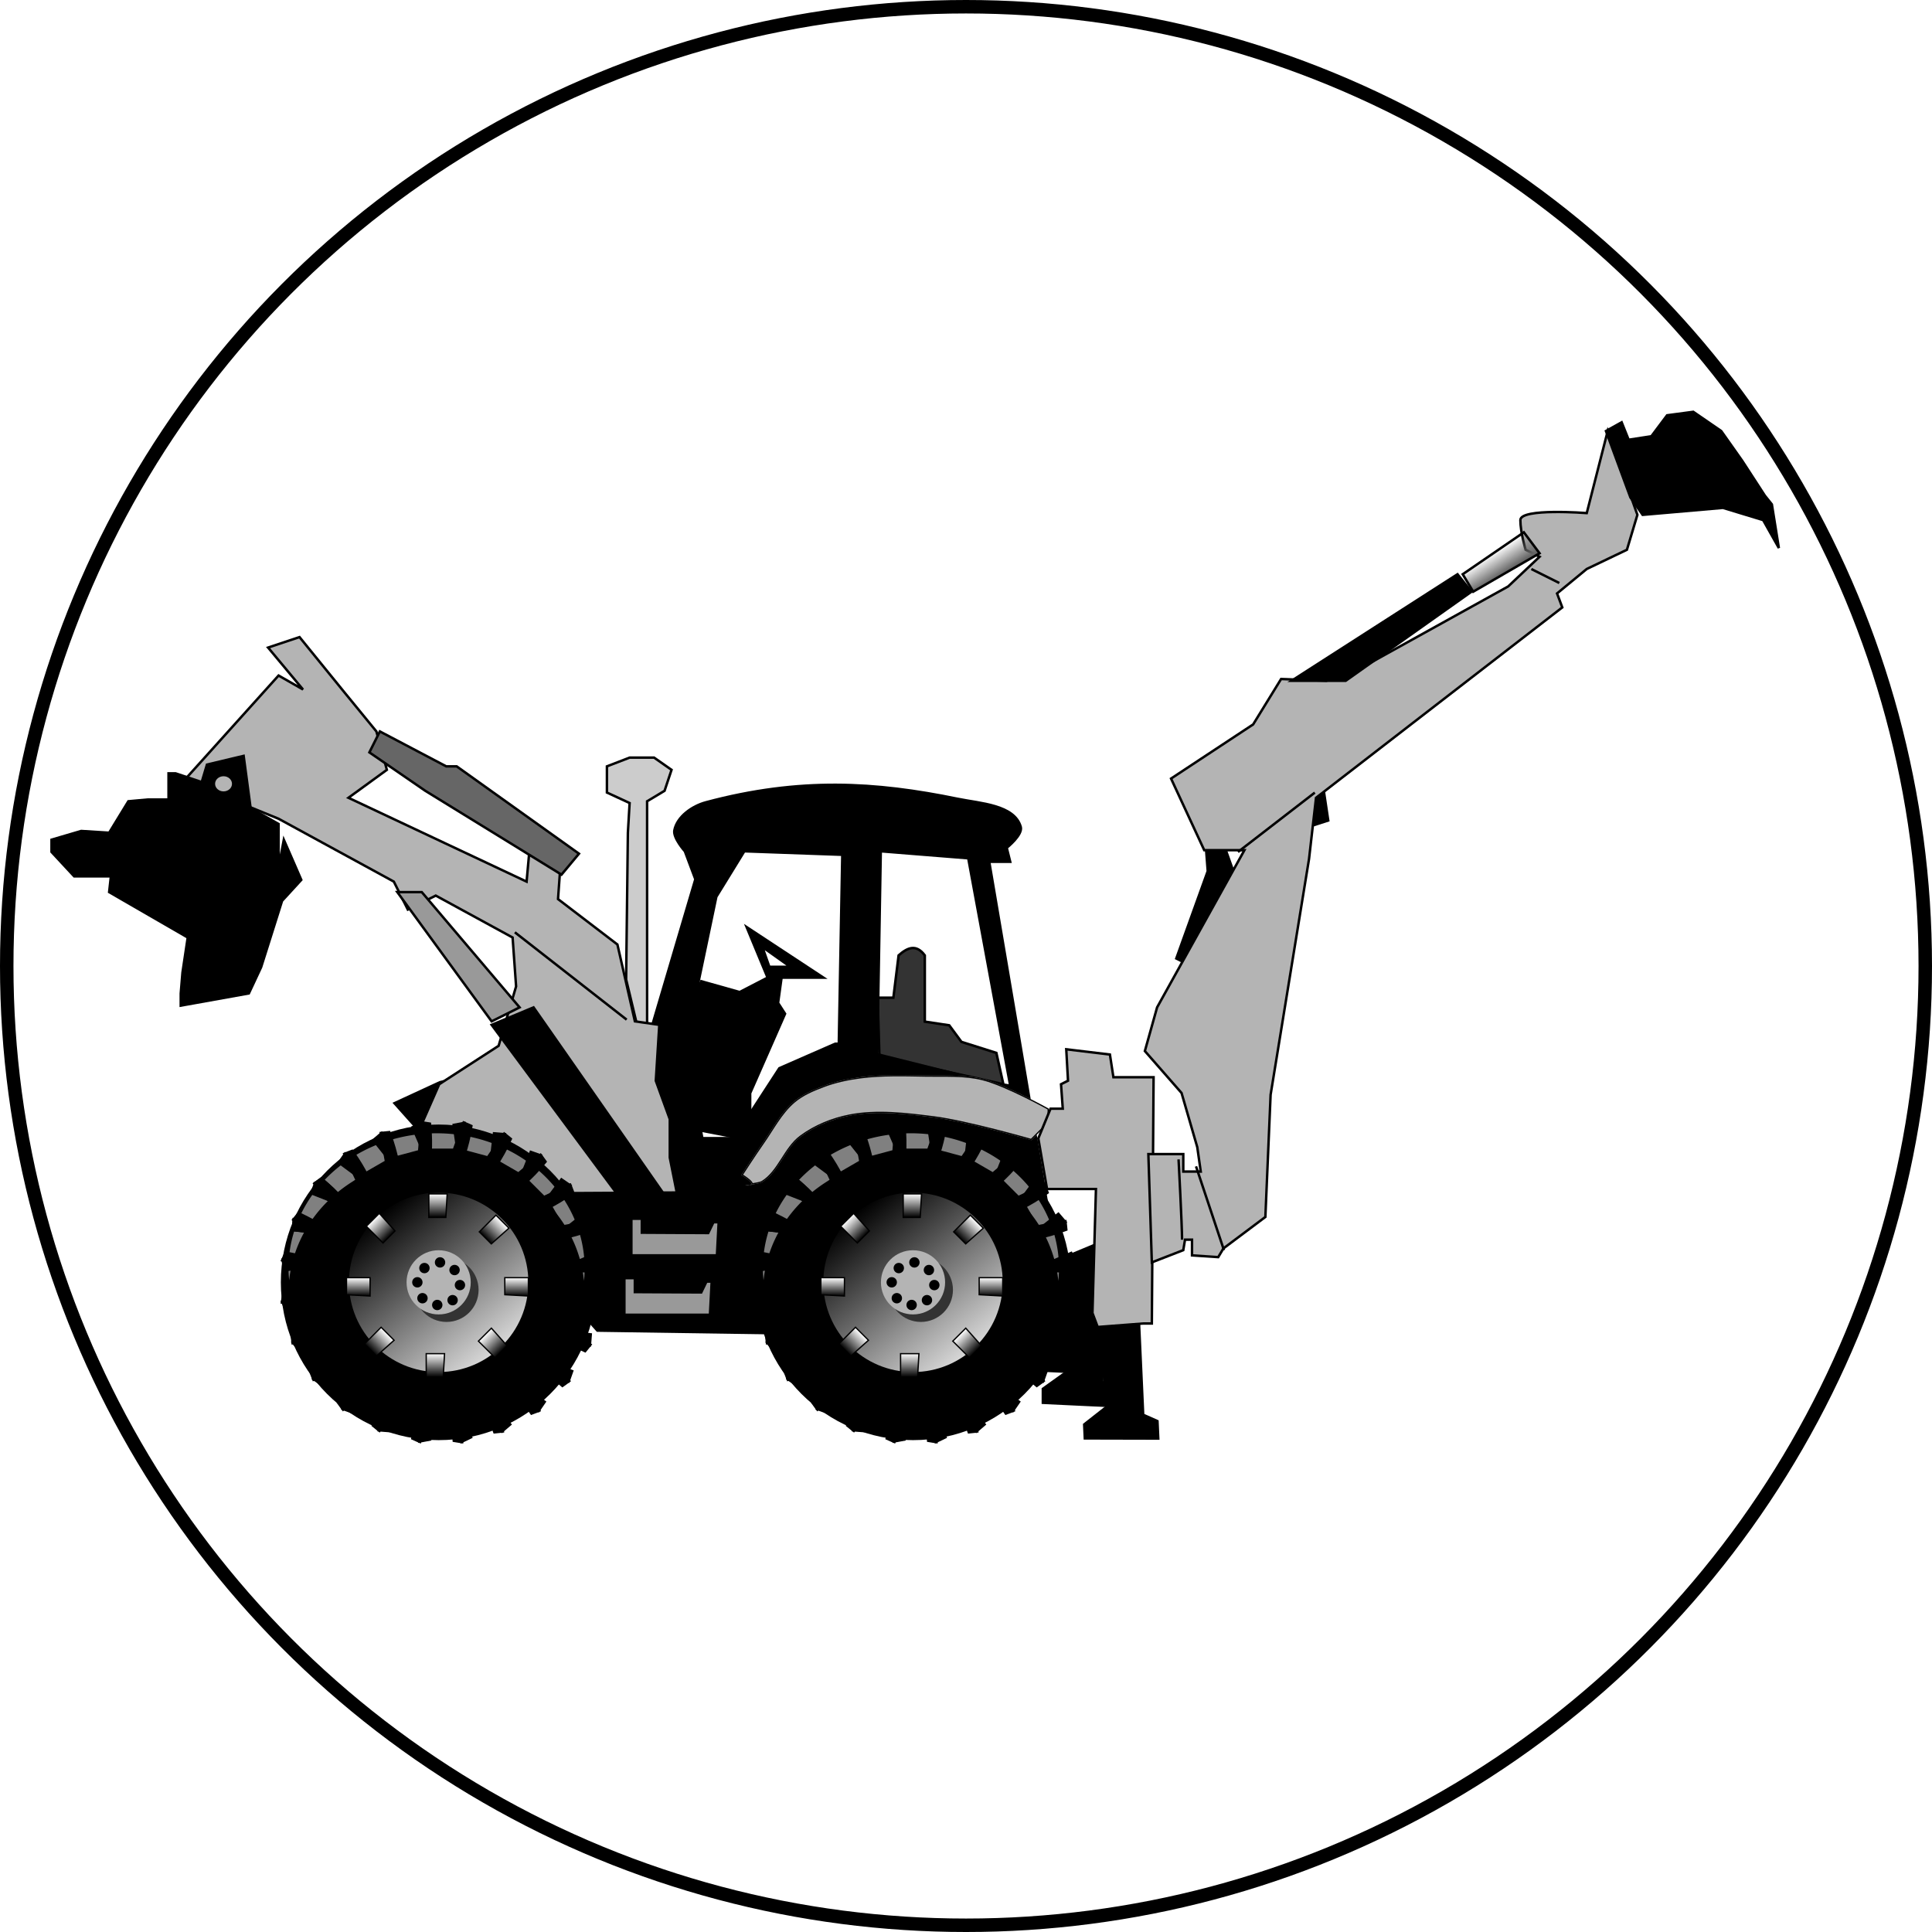 <?xml version="1.0" encoding="UTF-8" standalone="no"?>
<!-- Created with Inkscape (http://www.inkscape.org/) -->

<svg
   xmlns:dc="http://purl.org/dc/elements/1.1/"
   xmlns:cc="http://creativecommons.org/ns#"
   xmlns:rdf="http://www.w3.org/1999/02/22-rdf-syntax-ns#"
   xmlns:svg="http://www.w3.org/2000/svg"
   xmlns="http://www.w3.org/2000/svg"
   xmlns:xlink="http://www.w3.org/1999/xlink"
   xmlns:sodipodi="http://sodipodi.sourceforge.net/DTD/sodipodi-0.dtd"
   xmlns:inkscape="http://www.inkscape.org/namespaces/inkscape"
   width="192"
   height="192"
   viewBox="0 0 50.8 50.8"
   version="1.1"
   id="svg8"
   inkscape:version="0.92.5 (2060ec1f9f, 2020-04-08)"
   sodipodi:docname="figIX-08a-extraction.svg">
  <defs
     id="defs2">
    <filter
       inkscape:collect="always"
       style="color-interpolation-filters:sRGB"
       id="filter6049"
       x="-0.056"
       width="1.111"
       y="-0.102"
       height="1.204">
      <feGaussianBlur
         inkscape:collect="always"
         stdDeviation="1.392"
         id="feGaussianBlur6051" />
    </filter>
    <linearGradient
       inkscape:collect="always"
       xlink:href="#linearGradient6061"
       id="linearGradient6103"
       x1="-36.458"
       y1="155.926"
       x2="-60.092"
       y2="126.443"
       gradientUnits="userSpaceOnUse"
       gradientTransform="matrix(0.53,0,0,0.53,74.131,48.14)" />
    <linearGradient
       inkscape:collect="always"
       id="linearGradient6061">
      <stop
         style="stop-color:#dcdcdc;stop-opacity:1"
         offset="0"
         id="stop6057" />
      <stop
         style="stop-color:#000000;stop-opacity:1"
         offset="1"
         id="stop6059" />
    </linearGradient>
    <linearGradient
       inkscape:collect="always"
       xlink:href="#linearGradient1080"
       id="linearGradient6063"
       x1="-49.979"
       y1="122.473"
       x2="-49.979"
       y2="127.284"
       gradientUnits="userSpaceOnUse"
       gradientTransform="matrix(0.53,0,0,0.53,74.131,48.14)" />
    <linearGradient
       id="linearGradient1080"
       inkscape:collect="always">
      <stop
         id="stop1076"
         offset="0"
         style="stop-color:#ffffff;stop-opacity:1" />
      <stop
         id="stop1078"
         offset="1"
         style="stop-color:#000000;stop-opacity:1" />
    </linearGradient>
    <linearGradient
       inkscape:collect="always"
       xlink:href="#linearGradient1080"
       id="linearGradient6067"
       gradientUnits="userSpaceOnUse"
       x1="-49.979"
       y1="122.473"
       x2="-49.979"
       y2="127.284"
       gradientTransform="matrix(0.375,-0.375,0.375,0.375,13.69,51.93)" />
    <linearGradient
       inkscape:collect="always"
       xlink:href="#linearGradient1080"
       id="linearGradient6075"
       gradientUnits="userSpaceOnUse"
       gradientTransform="matrix(0.375,0.375,-0.375,0.375,107.124,100.329)"
       x1="-49.979"
       y1="122.473"
       x2="-49.979"
       y2="127.284" />
    <linearGradient
       inkscape:collect="always"
       xlink:href="#linearGradient1080"
       id="linearGradient6079"
       gradientUnits="userSpaceOnUse"
       gradientTransform="matrix(0.53,0,0,0.53,73.848,65.428)"
       x1="-49.979"
       y1="122.473"
       x2="-49.979"
       y2="127.284" />
    <linearGradient
       inkscape:collect="always"
       xlink:href="#linearGradient1080"
       id="linearGradient6083"
       gradientUnits="userSpaceOnUse"
       gradientTransform="matrix(0.375,-0.375,0.375,0.375,25.82,64.354)"
       x1="-49.979"
       y1="122.473"
       x2="-49.979"
       y2="127.284" />
    <linearGradient
       inkscape:collect="always"
       xlink:href="#linearGradient1080"
       id="linearGradient6087"
       gradientUnits="userSpaceOnUse"
       gradientTransform="matrix(0,0.53,-0.53,0,123.338,148.64)"
       x1="-49.979"
       y1="122.473"
       x2="-46.238"
       y2="122.473" />
    <linearGradient
       inkscape:collect="always"
       xlink:href="#linearGradient1080"
       id="linearGradient6091"
       gradientUnits="userSpaceOnUse"
       gradientTransform="matrix(0.375,0.375,-0.375,0.375,119.549,88.199)"
       x1="-49.979"
       y1="122.473"
       x2="-49.979"
       y2="127.284" />
    <linearGradient
       inkscape:collect="always"
       xlink:href="#linearGradient1080"
       id="linearGradient6095"
       gradientUnits="userSpaceOnUse"
       gradientTransform="matrix(0,0.53,-0.53,0,106.209,148.64)"
       x1="-49.979"
       y1="122.473"
       x2="-46.238"
       y2="122.473" />
    <filter
       inkscape:collect="always"
       style="color-interpolation-filters:sRGB"
       id="filter6137"
       x="-0.084"
       width="1.168"
       y="-0.084"
       height="1.168">
      <feGaussianBlur
         inkscape:collect="always"
         stdDeviation="0.458"
         id="feGaussianBlur6139" />
    </filter>
    <filter
       inkscape:collect="always"
       style="color-interpolation-filters:sRGB"
       id="filter6469"
       x="-0.339"
       width="1.678"
       y="-0.339"
       height="1.678">
      <feGaussianBlur
         inkscape:collect="always"
         stdDeviation="0.264"
         id="feGaussianBlur6471" />
    </filter>
    <filter
       inkscape:collect="always"
       style="color-interpolation-filters:sRGB"
       id="filter6465"
       x="-0.339"
       width="1.678"
       y="-0.339"
       height="1.678">
      <feGaussianBlur
         inkscape:collect="always"
         stdDeviation="0.264"
         id="feGaussianBlur6467" />
    </filter>
    <filter
       inkscape:collect="always"
       style="color-interpolation-filters:sRGB"
       id="filter6461"
       x="-0.339"
       width="1.678"
       y="-0.339"
       height="1.678">
      <feGaussianBlur
         inkscape:collect="always"
         stdDeviation="0.264"
         id="feGaussianBlur6463" />
    </filter>
    <filter
       inkscape:collect="always"
       style="color-interpolation-filters:sRGB"
       id="filter6457"
       x="-0.339"
       width="1.678"
       y="-0.339"
       height="1.678">
      <feGaussianBlur
         inkscape:collect="always"
         stdDeviation="0.264"
         id="feGaussianBlur6459" />
    </filter>
    <filter
       inkscape:collect="always"
       style="color-interpolation-filters:sRGB"
       id="filter6453"
       x="-0.339"
       width="1.678"
       y="-0.339"
       height="1.678">
      <feGaussianBlur
         inkscape:collect="always"
         stdDeviation="0.264"
         id="feGaussianBlur6455" />
    </filter>
    <filter
       inkscape:collect="always"
       style="color-interpolation-filters:sRGB"
       id="filter6449"
       x="-0.339"
       width="1.678"
       y="-0.339"
       height="1.678">
      <feGaussianBlur
         inkscape:collect="always"
         stdDeviation="0.264"
         id="feGaussianBlur6451" />
    </filter>
    <filter
       inkscape:collect="always"
       style="color-interpolation-filters:sRGB"
       id="filter6445"
       x="-0.339"
       width="1.678"
       y="-0.339"
       height="1.678">
      <feGaussianBlur
         inkscape:collect="always"
         stdDeviation="0.264"
         id="feGaussianBlur6447" />
    </filter>
    <filter
       inkscape:collect="always"
       style="color-interpolation-filters:sRGB"
       id="filter6473"
       x="-0.339"
       width="1.678"
       y="-0.339"
       height="1.678">
      <feGaussianBlur
         inkscape:collect="always"
         stdDeviation="0.264"
         id="feGaussianBlur6475" />
    </filter>
    <linearGradient
       inkscape:collect="always"
       xlink:href="#linearGradient6061"
       id="linearGradient6622"
       gradientUnits="userSpaceOnUse"
       x1="-36.458"
       y1="155.926"
       x2="-60.092"
       y2="126.443"
       gradientTransform="matrix(0.53,0,0,0.53,125.46,48.14)" />
    <linearGradient
       inkscape:collect="always"
       xlink:href="#linearGradient1080"
       id="linearGradient6624"
       gradientUnits="userSpaceOnUse"
       x1="-49.979"
       y1="122.473"
       x2="-49.979"
       y2="127.284"
       gradientTransform="matrix(0.53,0,0,0.53,125.46,48.14)" />
    <linearGradient
       inkscape:collect="always"
       xlink:href="#linearGradient1080"
       id="linearGradient6626"
       gradientUnits="userSpaceOnUse"
       gradientTransform="matrix(0.375,-0.375,0.375,0.375,65.02,51.93)"
       x1="-49.979"
       y1="122.473"
       x2="-49.979"
       y2="127.284" />
    <linearGradient
       inkscape:collect="always"
       xlink:href="#linearGradient1080"
       id="linearGradient6628"
       gradientUnits="userSpaceOnUse"
       gradientTransform="matrix(0.375,0.375,-0.375,0.375,158.453,100.329)"
       x1="-49.979"
       y1="122.473"
       x2="-49.979"
       y2="127.284" />
    <linearGradient
       inkscape:collect="always"
       xlink:href="#linearGradient1080"
       id="linearGradient6630"
       gradientUnits="userSpaceOnUse"
       gradientTransform="matrix(0.53,0,0,0.53,125.177,65.428)"
       x1="-49.979"
       y1="122.473"
       x2="-49.979"
       y2="127.284" />
    <linearGradient
       inkscape:collect="always"
       xlink:href="#linearGradient1080"
       id="linearGradient6632"
       gradientUnits="userSpaceOnUse"
       gradientTransform="matrix(0.375,-0.375,0.375,0.375,77.149,64.354)"
       x1="-49.979"
       y1="122.473"
       x2="-49.979"
       y2="127.284" />
    <linearGradient
       inkscape:collect="always"
       xlink:href="#linearGradient1080"
       id="linearGradient6634"
       gradientUnits="userSpaceOnUse"
       gradientTransform="matrix(0,0.53,-0.53,0,174.667,148.64)"
       x1="-49.979"
       y1="122.473"
       x2="-46.238"
       y2="122.473" />
    <linearGradient
       inkscape:collect="always"
       xlink:href="#linearGradient1080"
       id="linearGradient6636"
       gradientUnits="userSpaceOnUse"
       gradientTransform="matrix(0.375,0.375,-0.375,0.375,170.878,88.199)"
       x1="-49.979"
       y1="122.473"
       x2="-49.979"
       y2="127.284" />
    <linearGradient
       inkscape:collect="always"
       xlink:href="#linearGradient1080"
       id="linearGradient6638"
       gradientUnits="userSpaceOnUse"
       gradientTransform="matrix(0,0.53,-0.53,0,157.538,148.64)"
       x1="-49.979"
       y1="122.473"
       x2="-46.238"
       y2="122.473" />
    <clipPath
       clipPathUnits="userSpaceOnUse"
       id="clipPath6710">
      <use
         x="0"
         y="0"
         xlink:href="#g6706"
         id="use6712"
         width="100%"
         height="100%" />
    </clipPath>
    <linearGradient
       inkscape:collect="always"
       xlink:href="#linearGradient6691"
       id="linearGradient6693"
       x1="163.108"
       y1="46.401"
       x2="161.78"
       y2="44.322"
       gradientUnits="userSpaceOnUse" />
    <linearGradient
       inkscape:collect="always"
       id="linearGradient6691">
      <stop
         style="stop-color:#666666;stop-opacity:1;"
         offset="0"
         id="stop6687" />
      <stop
         style="stop-color:#666666;stop-opacity:0;"
         offset="1"
         id="stop6689" />
    </linearGradient>
  </defs>
  <sodipodi:namedview
     id="base"
     pagecolor="#ffffff"
     bordercolor="#666666"
     borderopacity="1.0"
     inkscape:pageopacity="0.0"
     inkscape:pageshadow="2"
     inkscape:zoom="5.6"
     inkscape:cx="79.733122"
     inkscape:cy="92.811984"
     inkscape:document-units="mm"
     inkscape:current-layer="layer1"
     showgrid="false"
     units="px"
     inkscape:window-width="2284"
     inkscape:window-height="1764"
     inkscape:window-x="1216"
     inkscape:window-y="153"
     inkscape:window-maximized="0" />
  <g
     inkscape:label="Calque 1"
     inkscape:groupmode="layer"
     id="layer1"
     transform="translate(0,-246.2)">
    <ellipse
       style="opacity:1;fill:none;fill-opacity:1;stroke:#000000;stroke-width:0.354;stroke-miterlimit:4;stroke-dasharray:none;stroke-dashoffset:0;stroke-opacity:1"
       id="path819"
       cx="25.4"
       cy="271.6"
       rx="25.223"
       ry="25.223" />
    <g
       id="g1358"
       transform="matrix(0.243,0,0,0.243,-0.299,250.115)">
      <path
         sodipodi:nodetypes="ccccccccccc"
         inkscape:connector-curvature="0"
         id="path6677"
         d="m 96.199,91.846 h 1.7 l 0.567,-4.579 c 0.944,-0.833 1.889,-1.271 2.833,0 v 7.168 l 2.644,0.398 1.322,1.792 3.778,1.195 0.756,3.385 -13.41,-2.986 z"
         style="fill:#333333;fill-rule:evenodd;stroke:#000000;stroke-width:0.271px;stroke-linecap:butt;stroke-linejoin:miter;stroke-opacity:1" />
      <path
         inkscape:connector-curvature="0"
         id="path6695"
         d="m 144.387,68.891 0.567,3.78 -9.449,3.024 h -1.701 l 0.945,2.646 -3.969,10.394 -2.268,-1.134 3.402,-9.449 -0.189,-2.457 z"
         style="fill:#000000;fill-rule:evenodd;stroke:#000000;stroke-width:0.265px;stroke-linecap:butt;stroke-linejoin:miter;stroke-opacity:1" />
      <path
         style="fill:#000000;fill-rule:evenodd;stroke:#000000;stroke-width:0.265px;stroke-linecap:butt;stroke-linejoin:miter;stroke-opacity:1"
         d="m 115.963,123.585 0.756,8.693 -2.646,1.89 v 1.512 l 7.938,0.378 v -1.89 l -1.512,-0.756 v -11.717 z"
         id="path6724"
         inkscape:connector-curvature="0" />
      <path
         style="fill:#000000;fill-rule:evenodd;stroke:#000000;stroke-width:0.265px;stroke-linecap:butt;stroke-linejoin:miter;stroke-opacity:1"
         d="m 116.039,120.107 0.756,8.693 -2.646,1.89 v 1.512 l 7.938,0.378 v -1.89 l -1.512,-0.756 v -11.717 z"
         id="path6703"
         inkscape:connector-curvature="0" />
      <path
         sodipodi:nodetypes="ssscccccccccccsscccccccccccccccc"
         inkscape:connector-curvature="0"
         id="path6648"
         transform="scale(0.265)"
         d="m 395.715,265.377 c -33.591,-6.885 -64.464,-8.838 -102.857,1.428 -5.54,1.481 -11.773,5.799 -12.857,11.43 -0.604,3.136 4.285,8.57 4.285,8.57 l 4.287,11.43 L 270,361.092 l -85.715,20 -18.57,8.57 82.857,92.857 192.855,2.857 -20,-118.572 -12.855,-75.713 h 8.57 l -1.428,-5.715 c 0,0 6.67,-5.274 5.713,-8.572 -2.613,-9.008 -16.525,-9.544 -25.713,-11.428 z m -87.143,21.428 40,1.43 -1.43,77.143 h -1.428 l -22.857,10 -18.572,28.572 h -12.857 l -7.143,-37.145 12.857,-61.428 z m 55.713,0 35.715,2.857 17.143,92.857 -8.57,-1.428 -45.715,-11.43 z"
         style="fill:#000000;fill-rule:evenodd;stroke:#000000;stroke-width:1px;stroke-linecap:butt;stroke-linejoin:miter;stroke-opacity:1" />
      <path
         inkscape:connector-curvature="0"
         id="path6699"
         d="m 68.981,89.869 0.189,-15.875 0.189,-3.213 -2.457,-1.134 v -2.835 l 2.457,-0.945 h 2.646 l 1.89,1.323 -0.756,2.268 -1.89,1.134 v 19.466 4.536 h -1.134 z"
         style="fill:#cccccc;fill-rule:evenodd;stroke:#000000;stroke-width:0.265px;stroke-linecap:butt;stroke-linejoin:miter;stroke-opacity:1" />
      <path
         inkscape:connector-curvature="0"
         id="path6640"
         d="m 72.571,94.783 -0.378,6.048 1.512,4.158 v 4.158 l 0.756,3.78 -26.829,0.149 -0.664,-7.794 1.791,-4.072 6.426,-4.158 1.89,-6.426 -0.378,-5.292 -8.315,-4.536 -3.024,1.512 -1.512,-3.024 -12.473,-6.804 -10.205,-4.158 10.205,-11.339 2.646,1.512 -3.78,-4.536 3.402,-1.134 4.914,6.048 3.402,4.158 1.134,4.158 -4.158,3.024 19.277,9.071 0.378,-4.158 3.402,0.756 -0.378,5.292 6.426,4.914 1.89,8.315 z"
         style="fill:#b4b4b4;fill-opacity:1;fill-rule:evenodd;stroke:#000000;stroke-width:0.265px;stroke-linecap:butt;stroke-linejoin:miter;stroke-opacity:1" />
      <g
         id="g1182">
        <circle
           style="opacity:1;fill:#000000;fill-opacity:1;stroke:none;stroke-width:0.532;stroke-linecap:butt;stroke-linejoin:round;stroke-miterlimit:4;stroke-dasharray:none;stroke-dashoffset:0;stroke-opacity:1"
           id="path5473"
           cx="48.695"
           cy="122.645"
           r="17.075" />
        <path
           style="opacity:1;fill:#808080;fill-opacity:1;stroke:none;stroke-width:0.936;stroke-linecap:butt;stroke-linejoin:round;stroke-miterlimit:4;stroke-dasharray:none;stroke-dashoffset:0;stroke-opacity:1;filter:url(#filter6049)"
           d="m -48.386,111.804 a 30.004,30.004 0 0 0 -30.004,30.005 30.004,30.004 0 0 0 0.139,2.646 30.004,30.004 0 0 1 29.865,-27.228 30.004,30.004 0 0 1 29.865,27.357 30.004,30.004 0 0 0 0.139,-2.775 30.004,30.004 0 0 0 -30.005,-30.005 z"
           id="circle5477"
           inkscape:connector-curvature="0"
           transform="matrix(0.534,0,0,0.487,74.308,52.067)" />
        <g
           id="g5471"
           transform="matrix(0.53,0,0,0.53,57.696,47.151)">
          <path
             sodipodi:nodetypes="cccccsccc"
             style="fill:#000000;fill-rule:evenodd;stroke:#000000;stroke-width:0.242px;stroke-linecap:butt;stroke-linejoin:miter;stroke-opacity:1"
             d="m -20.234,109.639 1.788,5.618 h 4.481 l 2.012,-5.618 1.792,0.802 c 0,0 -1.116,6.687 -2.236,6.954 -1.12,0.267 -7.169,0 -7.169,0 l -2.908,-6.687 z"
             id="path5394"
             inkscape:connector-curvature="0"
             inkscape:transform-center-x="-0.012529463"
             inkscape:transform-center-y="-28.841986" />
          <path
             inkscape:transform-center-y="-28.064214"
             inkscape:transform-center-x="8.1261508"
             inkscape:connector-curvature="0"
             id="path5398"
             d="m -28.585,111.766 3.181,4.964 4.328,-1.16 0.489,-5.947 1.939,0.311 c 0,0 0.653,6.748 -0.36,7.296 -1.013,0.548 -6.925,1.856 -6.925,1.856 l -4.54,-5.707 z"
             style="fill:#000000;fill-rule:evenodd;stroke:#000000;stroke-width:0.242px;stroke-linecap:butt;stroke-linejoin:miter;stroke-opacity:1"
             sodipodi:nodetypes="cccccsccc" />
          <path
             sodipodi:nodetypes="cccccsccc"
             style="fill:#000000;fill-rule:evenodd;stroke:#000000;stroke-width:0.242px;stroke-linecap:butt;stroke-linejoin:miter;stroke-opacity:1"
             d="m -36.101,115.982 4.357,3.971 3.88,-2.24 -1.067,-5.871 1.953,-0.202 c 0,0 2.377,6.349 1.541,7.141 -0.836,0.792 -6.209,3.585 -6.209,3.585 l -5.862,-4.337 z"
             id="path5400"
             inkscape:connector-curvature="0"
             inkscape:transform-center-x="15.051563"
             inkscape:transform-center-y="-25.415409" />
          <path
             inkscape:transform-center-y="-21.189884"
             inkscape:transform-center-x="20.808634"
             inkscape:connector-curvature="0"
             id="path5402"
             d="m -42.27,122 5.237,2.708 3.168,-3.168 -2.55,-5.395 1.834,-0.7 c 0,0 3.94,5.517 3.336,6.499 -0.603,0.981 -5.069,5.069 -5.069,5.069 l -6.785,-2.672 z"
             style="fill:#000000;fill-rule:evenodd;stroke:#000000;stroke-width:0.242px;stroke-linecap:butt;stroke-linejoin:miter;stroke-opacity:1"
             sodipodi:nodetypes="cccccsccc" />
          <path
             sodipodi:nodetypes="cccccsccc"
             style="fill:#000000;fill-rule:evenodd;stroke:#000000;stroke-width:0.242px;stroke-linecap:butt;stroke-linejoin:miter;stroke-opacity:1"
             d="m -46.67,129.409 5.759,1.261 2.24,-3.881 -3.859,-4.551 1.591,-1.151 c 0,0 5.233,4.31 4.905,5.414 -0.329,1.104 -3.585,6.209 -3.585,6.209 l -7.245,-0.825 z"
             id="path5404"
             inkscape:connector-curvature="0"
             inkscape:transform-center-x="25.111685"
             inkscape:transform-center-y="-15.520304" />
          <path
             inkscape:transform-center-y="-15.520304"
             inkscape:transform-center-x="25.111685"
             inkscape:connector-curvature="0"
             id="path5406"
             d="m -46.67,129.409 5.759,1.261 2.24,-3.881 -3.859,-4.551 1.591,-1.151 c 0,0 5.233,4.31 4.905,5.414 -0.329,1.104 -3.585,6.209 -3.585,6.209 l -7.245,-0.825 z"
             style="fill:#000000;fill-rule:evenodd;stroke:#000000;stroke-width:0.242px;stroke-linecap:butt;stroke-linejoin:miter;stroke-opacity:1"
             sodipodi:nodetypes="cccccsccc" />
          <path
             sodipodi:nodetypes="cccccsccc"
             style="fill:#000000;fill-rule:evenodd;stroke:#000000;stroke-width:0.242px;stroke-linecap:butt;stroke-linejoin:miter;stroke-opacity:1"
             d="m -49.004,137.705 5.889,-0.273 1.16,-4.328 -4.906,-3.397 1.238,-1.524 c 0,0 6.17,2.808 6.139,3.96 -0.032,1.151 -1.856,6.925 -1.856,6.925 l -7.212,1.078 z"
             id="path5408"
             inkscape:connector-curvature="0"
             inkscape:transform-center-x="27.9127"
             inkscape:transform-center-y="-8.253939" />
          <path
             inkscape:transform-center-y="-0.012524"
             inkscape:transform-center-x="28.841988"
             inkscape:connector-curvature="0"
             id="path5410"
             d="m -49.11,146.322 5.618,-1.788 -6e-6,-4.481 -5.618,-2.012 0.802,-1.792 c 0,0 6.687,1.116 6.954,2.236 0.267,1.12 -1.6e-5,7.169 -1.6e-5,7.169 l -6.687,2.908 z"
             style="fill:#000000;fill-rule:evenodd;stroke:#000000;stroke-width:0.242px;stroke-linecap:butt;stroke-linejoin:miter;stroke-opacity:1"
             sodipodi:nodetypes="cccccsccc" />
          <path
             sodipodi:nodetypes="cccccsccc"
             style="fill:#000000;fill-rule:evenodd;stroke:#000000;stroke-width:0.242px;stroke-linecap:butt;stroke-linejoin:miter;stroke-opacity:1"
             d="m -46.983,154.673 4.964,-3.181 -1.16,-4.328 -5.947,-0.489 0.311,-1.939 c 0,0 6.748,-0.653 7.296,0.36 0.548,1.013 1.856,6.925 1.856,6.925 l -5.707,4.54 z"
             id="path5412"
             inkscape:connector-curvature="0"
             inkscape:transform-center-x="28.064222"
             inkscape:transform-center-y="8.1261584" />
          <path
             inkscape:transform-center-y="15.051572"
             inkscape:transform-center-x="25.415413"
             inkscape:connector-curvature="0"
             id="path5414"
             d="m -42.767,162.189 3.971,-4.357 -2.24,-3.881 -5.871,1.067 -0.202,-1.953 c 0,0 6.349,-2.377 7.141,-1.541 0.792,0.836 3.585,6.209 3.585,6.209 l -4.337,5.862 z"
             style="fill:#000000;fill-rule:evenodd;stroke:#000000;stroke-width:0.242px;stroke-linecap:butt;stroke-linejoin:miter;stroke-opacity:1"
             sodipodi:nodetypes="cccccsccc" />
          <path
             sodipodi:nodetypes="cccccsccc"
             style="fill:#000000;fill-rule:evenodd;stroke:#000000;stroke-width:0.242px;stroke-linecap:butt;stroke-linejoin:miter;stroke-opacity:1"
             d="m -36.749,168.357 2.708,-5.237 -3.168,-3.168 -5.395,2.55 -0.7,-1.834 c 0,0 5.517,-3.94 6.499,-3.336 0.981,0.603 5.069,5.069 5.069,5.069 l -2.672,6.785 z"
             id="path5416"
             inkscape:connector-curvature="0"
             inkscape:transform-center-x="21.189887"
             inkscape:transform-center-y="20.808642" />
          <path
             inkscape:transform-center-y="25.11169"
             inkscape:transform-center-x="15.520305"
             inkscape:connector-curvature="0"
             id="path5418"
             d="m -29.34,172.758 1.261,-5.759 -3.881,-2.24 -4.551,3.859 -1.151,-1.591 c 0,0 4.31,-5.233 5.414,-4.905 1.104,0.329 6.209,3.585 6.209,3.585 l -0.825,7.245 z"
             style="fill:#000000;fill-rule:evenodd;stroke:#000000;stroke-width:0.242px;stroke-linecap:butt;stroke-linejoin:miter;stroke-opacity:1"
             sodipodi:nodetypes="cccccsccc" />
          <path
             sodipodi:nodetypes="cccccsccc"
             style="fill:#000000;fill-rule:evenodd;stroke:#000000;stroke-width:0.242px;stroke-linecap:butt;stroke-linejoin:miter;stroke-opacity:1"
             d="m -21.044,175.091 -0.273,-5.889 -4.328,-1.16 -3.397,4.906 -1.524,-1.238 c 0,0 2.808,-6.17 3.96,-6.139 1.151,0.032 6.925,1.856 6.925,1.856 l 1.078,7.212 z"
             id="path5420"
             inkscape:connector-curvature="0"
             inkscape:transform-center-x="8.253936"
             inkscape:transform-center-y="27.912701" />
          <path
             inkscape:transform-center-y="28.841998"
             inkscape:transform-center-x="0.0125205"
             inkscape:connector-curvature="0"
             id="path5422"
             d="m -12.427,175.198 -1.788,-5.618 h -4.481 l -2.012,5.618 -1.792,-0.802 c 0,0 1.116,-6.687 2.236,-6.954 1.12,-0.267 7.169,2e-5 7.169,2e-5 l 2.908,6.687 z"
             style="fill:#000000;fill-rule:evenodd;stroke:#000000;stroke-width:0.242px;stroke-linecap:butt;stroke-linejoin:miter;stroke-opacity:1"
             sodipodi:nodetypes="cccccsccc" />
          <path
             sodipodi:nodetypes="cccccsccc"
             style="fill:#000000;fill-rule:evenodd;stroke:#000000;stroke-width:0.242px;stroke-linecap:butt;stroke-linejoin:miter;stroke-opacity:1"
             d="m -4.076,173.07 -3.181,-4.964 -4.328,1.16 -0.489,5.947 -1.939,-0.311 c 0,0 -0.653,-6.748 0.36,-7.296 1.013,-0.548 6.925,-1.856 6.925,-1.856 l 4.54,5.707 z"
             id="path5424"
             inkscape:connector-curvature="0"
             inkscape:transform-center-x="-8.1261611"
             inkscape:transform-center-y="28.064227" />
          <path
             inkscape:transform-center-y="25.415417"
             inkscape:transform-center-x="-15.051573"
             inkscape:connector-curvature="0"
             id="path5426"
             d="m 3.44,168.854 -4.357,-3.971 -3.88,2.24 1.067,5.871 -1.953,0.202 c 0,0 -2.377,-6.349 -1.541,-7.141 0.837,-0.792 6.209,-3.585 6.209,-3.585 l 5.862,4.337 z"
             style="fill:#000000;fill-rule:evenodd;stroke:#000000;stroke-width:0.242px;stroke-linecap:butt;stroke-linejoin:miter;stroke-opacity:1"
             sodipodi:nodetypes="cccccsccc" />
          <path
             sodipodi:nodetypes="cccccsccc"
             style="fill:#000000;fill-rule:evenodd;stroke:#000000;stroke-width:0.242px;stroke-linecap:butt;stroke-linejoin:miter;stroke-opacity:1"
             d="m 9.608,162.836 -5.237,-2.708 -3.168,3.168 2.55,5.395 -1.834,0.7 c 0,0 -3.94,-5.517 -3.336,-6.499 0.603,-0.981 5.069,-5.069 5.069,-5.069 l 6.785,2.672 z"
             id="path5428"
             inkscape:connector-curvature="0"
             inkscape:transform-center-x="-20.808643"
             inkscape:transform-center-y="21.189887" />
          <path
             inkscape:transform-center-y="15.520307"
             inkscape:transform-center-x="-25.111691"
             inkscape:connector-curvature="0"
             id="path5430"
             d="m 14.009,155.427 -5.759,-1.261 -2.24,3.881 3.859,4.551 -1.591,1.151 c 0,0 -5.233,-4.31 -4.905,-5.414 0.329,-1.104 3.585,-6.209 3.585,-6.209 l 7.245,0.825 z"
             style="fill:#000000;fill-rule:evenodd;stroke:#000000;stroke-width:0.242px;stroke-linecap:butt;stroke-linejoin:miter;stroke-opacity:1"
             sodipodi:nodetypes="cccccsccc" />
          <path
             sodipodi:nodetypes="cccccsccc"
             style="fill:#000000;fill-rule:evenodd;stroke:#000000;stroke-width:0.242px;stroke-linecap:butt;stroke-linejoin:miter;stroke-opacity:1"
             d="m 16.342,147.131 -5.889,0.273 -1.16,4.328 4.906,3.397 -1.238,1.524 c 0,0 -6.17,-2.808 -6.139,-3.96 0.032,-1.151 1.856,-6.925 1.856,-6.925 l 7.212,-1.078 z"
             id="path5432"
             inkscape:connector-curvature="0"
             inkscape:transform-center-x="-27.912697"
             inkscape:transform-center-y="8.253937" />
          <path
             inkscape:transform-center-y="0.012522"
             inkscape:transform-center-x="-28.842"
             inkscape:connector-curvature="0"
             id="path5434"
             d="m 16.449,138.514 -5.618,1.788 -1e-6,4.481 5.618,2.012 -0.802,1.792 c 0,0 -6.687,-1.116 -6.954,-2.236 -0.267,-1.12 2.41e-5,-7.169 2.41e-5,-7.169 l 6.687,-2.908 z"
             style="fill:#000000;fill-rule:evenodd;stroke:#000000;stroke-width:0.242px;stroke-linecap:butt;stroke-linejoin:miter;stroke-opacity:1"
             sodipodi:nodetypes="cccccsccc" />
          <path
             sodipodi:nodetypes="cccccsccc"
             style="fill:#000000;fill-rule:evenodd;stroke:#000000;stroke-width:0.242px;stroke-linecap:butt;stroke-linejoin:miter;stroke-opacity:1"
             d="m 14.321,130.164 -4.964,3.181 1.16,4.328 5.947,0.489 -0.311,1.939 c 0,0 -6.748,0.653 -7.296,-0.36 -0.548,-1.013 -1.856,-6.925 -1.856,-6.925 l 5.707,-4.54 z"
             id="path5436"
             inkscape:connector-curvature="0"
             inkscape:transform-center-x="-28.06423"
             inkscape:transform-center-y="-8.1261634" />
          <path
             inkscape:transform-center-y="-15.051578"
             inkscape:transform-center-x="-25.415417"
             inkscape:connector-curvature="0"
             id="path5438"
             d="m 10.105,122.648 -3.971,4.357 2.24,3.881 5.871,-1.067 0.202,1.953 c 0,0 -6.349,2.377 -7.141,1.541 -0.792,-0.837 -3.585,-6.209 -3.585,-6.209 l 4.337,-5.862 z"
             style="fill:#000000;fill-rule:evenodd;stroke:#000000;stroke-width:0.242px;stroke-linecap:butt;stroke-linejoin:miter;stroke-opacity:1"
             sodipodi:nodetypes="cccccsccc" />
          <path
             sodipodi:nodetypes="cccccsccc"
             style="fill:#000000;fill-rule:evenodd;stroke:#000000;stroke-width:0.242px;stroke-linecap:butt;stroke-linejoin:miter;stroke-opacity:1"
             d="m 4.088,116.479 -2.708,5.237 3.168,3.168 5.395,-2.55 0.7,1.834 c 0,0 -5.517,3.94 -6.499,3.336 -0.981,-0.603 -5.069,-5.069 -5.069,-5.069 l 2.672,-6.785 z"
             id="path5440"
             inkscape:connector-curvature="0"
             inkscape:transform-center-x="-21.189892"
             inkscape:transform-center-y="-20.808648" />
          <path
             inkscape:transform-center-y="-25.111696"
             inkscape:transform-center-x="-15.520311"
             inkscape:connector-curvature="0"
             id="path5442"
             d="m -3.322,112.078 -1.261,5.759 3.881,2.24 4.551,-3.859 1.151,1.591 c 0,0 -4.31,5.233 -5.414,4.905 -1.104,-0.329 -6.209,-3.585 -6.209,-3.585 l 0.825,-7.245 z"
             style="fill:#000000;fill-rule:evenodd;stroke:#000000;stroke-width:0.242px;stroke-linecap:butt;stroke-linejoin:miter;stroke-opacity:1"
             sodipodi:nodetypes="cccccsccc" />
          <path
             sodipodi:nodetypes="cccccsccc"
             style="fill:#000000;fill-rule:evenodd;stroke:#000000;stroke-width:0.242px;stroke-linecap:butt;stroke-linejoin:miter;stroke-opacity:1"
             d="m -11.617,109.745 0.273,5.889 4.328,1.16 3.397,-4.906 1.524,1.238 c 0,0 -2.808,6.17 -3.96,6.139 -1.151,-0.032 -6.925,-1.856 -6.925,-1.856 l -1.078,-7.212 z"
             id="path5444"
             inkscape:connector-curvature="0"
             inkscape:transform-center-x="-8.253939"
             inkscape:transform-center-y="-27.912697" />
        </g>
        <circle
           r="9.707"
           cy="122.645"
           cx="48.695"
           id="circle6053"
           style="opacity:1;fill:url(#linearGradient6103);fill-opacity:1;stroke:none;stroke-width:0.303;stroke-linecap:butt;stroke-linejoin:round;stroke-miterlimit:4;stroke-dasharray:none;stroke-dashoffset:0;stroke-opacity:1" />
        <path
           style="fill:url(#linearGradient6063);fill-opacity:1;fill-rule:evenodd;stroke:#000000;stroke-width:0.14px;stroke-linecap:butt;stroke-linejoin:miter;stroke-opacity:1"
           d="m 47.632,113.074 v 2.551 h 1.842 l 0.142,-2.551 z"
           id="path6055"
           inkscape:connector-curvature="0"
           inkscape:transform-center-x="-0.26349278"
           inkscape:transform-center-y="-16.303441" />
        <path
           inkscape:transform-center-y="-11.714591"
           inkscape:transform-center-x="11.43645"
           inkscape:connector-curvature="0"
           id="path6065"
           d="m 40.868,116.582 1.804,1.804 1.303,-1.303 -1.703,-1.904 z"
           style="fill:url(#linearGradient6067);fill-opacity:1;fill-rule:evenodd;stroke:#000000;stroke-width:0.14px;stroke-linecap:butt;stroke-linejoin:miter;stroke-opacity:1" />
        <path
           inkscape:transform-center-y="-11.436451"
           inkscape:transform-center-x="-11.714589"
           inkscape:connector-curvature="0"
           id="path6073"
           d="m 42.471,127.507 -1.804,1.804 1.303,1.303 1.904,-1.703 z"
           style="fill:url(#linearGradient6075);fill-opacity:1;fill-rule:evenodd;stroke:#000000;stroke-width:0.14px;stroke-linecap:butt;stroke-linejoin:miter;stroke-opacity:1" />
        <path
           style="fill:url(#linearGradient6079);fill-opacity:1;fill-rule:evenodd;stroke:#000000;stroke-width:0.14px;stroke-linecap:butt;stroke-linejoin:miter;stroke-opacity:1"
           d="m 47.349,130.362 -10e-7,2.551 1.842,1e-5 0.142,-2.551 z"
           id="path6077"
           inkscape:connector-curvature="0"
           inkscape:transform-center-x="-0.26348938"
           inkscape:transform-center-y="-16.303439" />
        <path
           inkscape:transform-center-y="-11.71459"
           inkscape:transform-center-x="11.436449"
           inkscape:connector-curvature="0"
           id="path6081"
           d="m 52.998,129.007 1.804,1.804 1.303,-1.303 -1.703,-1.904 z"
           style="fill:url(#linearGradient6083);fill-opacity:1;fill-rule:evenodd;stroke:#000000;stroke-width:0.14px;stroke-linecap:butt;stroke-linejoin:miter;stroke-opacity:1" />
        <path
           style="fill:url(#linearGradient6087);fill-opacity:1;fill-rule:evenodd;stroke:#000000;stroke-width:0.14px;stroke-linecap:butt;stroke-linejoin:miter;stroke-opacity:1"
           d="m 58.404,122.141 h -2.551 l -5e-6,1.842 2.551,0.142 z"
           id="path6085"
           inkscape:connector-curvature="0"
           inkscape:transform-center-x="-16.303438"
           inkscape:transform-center-y="0.263489" />
        <path
           inkscape:transform-center-y="-11.436451"
           inkscape:transform-center-x="-11.714589"
           inkscape:connector-curvature="0"
           id="path6089"
           d="m 54.896,115.377 -1.804,1.804 1.303,1.303 1.904,-1.703 z"
           style="fill:url(#linearGradient6091);fill-opacity:1;fill-rule:evenodd;stroke:#000000;stroke-width:0.14px;stroke-linecap:butt;stroke-linejoin:miter;stroke-opacity:1" />
        <path
           inkscape:transform-center-y="0.263489"
           inkscape:transform-center-x="-16.303438"
           inkscape:connector-curvature="0"
           id="path6093"
           d="m 41.275,122.141 h -2.551 l -5e-6,1.842 2.551,0.142 z"
           style="fill:url(#linearGradient6095);fill-opacity:1;fill-rule:evenodd;stroke:#000000;stroke-width:0.14px;stroke-linecap:butt;stroke-linejoin:miter;stroke-opacity:1" />
        <circle
           r="6.548"
           cy="142.112"
           cx="-46.387"
           id="circle6107"
           style="opacity:1;fill:#333333;fill-opacity:1;stroke:none;stroke-width:0.204;stroke-linecap:butt;stroke-linejoin:round;stroke-miterlimit:4;stroke-dasharray:none;stroke-dashoffset:0;stroke-opacity:1;filter:url(#filter6137)"
           transform="matrix(0.53,0,0,0.53,74.131,48.14)" />
        <circle
           style="opacity:1;fill:#b4b4b4;fill-opacity:1;stroke:none;stroke-width:0.108;stroke-linecap:butt;stroke-linejoin:round;stroke-miterlimit:4;stroke-dasharray:none;stroke-dashoffset:0;stroke-opacity:1"
           id="circle6105"
           cx="48.695"
           cy="122.645"
           r="3.472" />
        <circle
           style="opacity:1;fill:#000000;fill-opacity:1;stroke:#000000;stroke-width:0.25;stroke-linecap:butt;stroke-linejoin:round;stroke-miterlimit:4;stroke-dasharray:none;stroke-dashoffset:0;stroke-opacity:1;filter:url(#filter6469)"
           id="path6141"
           cx="-47.708"
           cy="136.505"
           r="0.935"
           inkscape:transform-center-x="-0.28348214"
           inkscape:transform-center-y="-4.3467262"
           transform="matrix(0.53,0,0,0.53,74.131,48.14)" />
        <circle
           inkscape:transform-center-y="-3.2740538"
           inkscape:transform-center-x="2.8731462"
           r="0.935"
           cy="61.315"
           cx="-133.248"
           id="circle6143"
           style="opacity:1;fill:#000000;fill-opacity:1;stroke:#000000;stroke-width:0.25;stroke-linecap:butt;stroke-linejoin:round;stroke-miterlimit:4;stroke-dasharray:none;stroke-dashoffset:0;stroke-opacity:1;filter:url(#filter6465)"
           transform="matrix(0.375,-0.375,0.375,0.375,74.131,48.14)" />
        <circle
           transform="matrix(0,-0.53,0.53,0,74.131,48.14)"
           style="opacity:1;fill:#000000;fill-opacity:1;stroke:#000000;stroke-width:0.25;stroke-linecap:butt;stroke-linejoin:round;stroke-miterlimit:4;stroke-dasharray:none;stroke-dashoffset:0;stroke-opacity:1;filter:url(#filter6461)"
           id="circle6145"
           cx="-140.568"
           cy="-52.338"
           r="0.935"
           inkscape:transform-center-x="4.3467249"
           inkscape:transform-center-y="-0.28347847" />
        <circle
           inkscape:transform-center-y="2.8731443"
           inkscape:transform-center-x="3.2740443"
           r="0.935"
           cy="-137.879"
           cx="-65.379"
           id="circle6147"
           style="opacity:1;fill:#000000;fill-opacity:1;stroke:#000000;stroke-width:0.25;stroke-linecap:butt;stroke-linejoin:round;stroke-miterlimit:4;stroke-dasharray:none;stroke-dashoffset:0;stroke-opacity:1;filter:url(#filter6457)"
           transform="matrix(-0.375,-0.375,0.375,-0.375,74.131,48.14)" />
        <circle
           transform="matrix(-0.53,0,0,-0.53,74.131,48.14)"
           style="opacity:1;fill:#000000;fill-opacity:1;stroke:#000000;stroke-width:0.25;stroke-linecap:butt;stroke-linejoin:round;stroke-miterlimit:4;stroke-dasharray:none;stroke-dashoffset:0;stroke-opacity:1;filter:url(#filter6453)"
           id="circle6149"
           cx="48.275"
           cy="-145.198"
           r="0.935"
           inkscape:transform-center-x="0.28347721"
           inkscape:transform-center-y="4.3467248" />
        <circle
           inkscape:transform-center-y="3.2740425"
           inkscape:transform-center-x="-2.8731538"
           r="0.935"
           cy="-70.009"
           cx="133.815"
           id="circle6151"
           style="opacity:1;fill:#000000;fill-opacity:1;stroke:#000000;stroke-width:0.25;stroke-linecap:butt;stroke-linejoin:round;stroke-miterlimit:4;stroke-dasharray:none;stroke-dashoffset:0;stroke-opacity:1;filter:url(#filter6449)"
           transform="matrix(-0.375,0.375,-0.375,-0.375,74.131,48.14)" />
        <circle
           transform="matrix(0,0.53,-0.53,0,74.131,48.14)"
           style="opacity:1;fill:#000000;fill-opacity:1;stroke:#000000;stroke-width:0.25;stroke-linecap:butt;stroke-linejoin:round;stroke-miterlimit:4;stroke-dasharray:none;stroke-dashoffset:0;stroke-opacity:1;filter:url(#filter6445)"
           id="circle6153"
           cx="141.135"
           cy="43.644"
           r="0.935"
           inkscape:transform-center-x="-4.346726"
           inkscape:transform-center-y="0.28347717" />
        <circle
           inkscape:transform-center-y="-2.8731556"
           inkscape:transform-center-x="-3.2740519"
           r="0.935"
           cy="129.185"
           cx="65.946"
           id="circle6155"
           style="opacity:1;fill:#000000;fill-opacity:1;stroke:#000000;stroke-width:0.25;stroke-linecap:butt;stroke-linejoin:round;stroke-miterlimit:4;stroke-dasharray:none;stroke-dashoffset:0;stroke-opacity:1;filter:url(#filter6473)"
           transform="matrix(0.375,0.375,-0.375,0.375,74.131,48.14)" />
      </g>
      <g
         id="g1231">
        <circle
           r="17.075"
           cy="122.645"
           cx="100.025"
           id="circle6526"
           style="opacity:1;fill:#000000;fill-opacity:1;stroke:none;stroke-width:0.532;stroke-linecap:butt;stroke-linejoin:round;stroke-miterlimit:4;stroke-dasharray:none;stroke-dashoffset:0;stroke-opacity:1" />
        <path
           transform="matrix(0.534,0,0,0.487,125.637,52.067)"
           inkscape:connector-curvature="0"
           id="path6528"
           d="m -48.386,111.804 a 30.004,30.004 0 0 0 -30.004,30.005 30.004,30.004 0 0 0 0.139,2.646 30.004,30.004 0 0 1 29.865,-27.228 30.004,30.004 0 0 1 29.865,27.357 30.004,30.004 0 0 0 0.139,-2.775 30.004,30.004 0 0 0 -30.005,-30.005 z"
           style="opacity:1;fill:#808080;fill-opacity:1;stroke:none;stroke-width:0.936;stroke-linecap:butt;stroke-linejoin:round;stroke-miterlimit:4;stroke-dasharray:none;stroke-dashoffset:0;stroke-opacity:1;filter:url(#filter6049)" />
        <g
           transform="matrix(0.53,0,0,0.53,109.026,47.151)"
           id="g6580">
          <path
             inkscape:transform-center-y="-28.841986"
             inkscape:transform-center-x="-0.012529463"
             inkscape:connector-curvature="0"
             id="path6530"
             d="m -20.234,109.639 1.788,5.618 h 4.481 l 2.012,-5.618 1.792,0.802 c 0,0 -1.116,6.687 -2.236,6.954 -1.12,0.267 -7.169,0 -7.169,0 l -2.908,-6.687 z"
             style="fill:#000000;fill-rule:evenodd;stroke:#000000;stroke-width:0.242px;stroke-linecap:butt;stroke-linejoin:miter;stroke-opacity:1"
             sodipodi:nodetypes="cccccsccc" />
          <path
             sodipodi:nodetypes="cccccsccc"
             style="fill:#000000;fill-rule:evenodd;stroke:#000000;stroke-width:0.242px;stroke-linecap:butt;stroke-linejoin:miter;stroke-opacity:1"
             d="m -28.585,111.766 3.181,4.964 4.328,-1.16 0.489,-5.947 1.939,0.311 c 0,0 0.653,6.748 -0.36,7.296 -1.013,0.548 -6.925,1.856 -6.925,1.856 l -4.54,-5.707 z"
             id="path6532"
             inkscape:connector-curvature="0"
             inkscape:transform-center-x="8.1261508"
             inkscape:transform-center-y="-28.064214" />
          <path
             inkscape:transform-center-y="-25.415409"
             inkscape:transform-center-x="15.051563"
             inkscape:connector-curvature="0"
             id="path6534"
             d="m -36.101,115.982 4.357,3.971 3.88,-2.24 -1.067,-5.871 1.953,-0.202 c 0,0 2.377,6.349 1.541,7.141 -0.836,0.792 -6.209,3.585 -6.209,3.585 l -5.862,-4.337 z"
             style="fill:#000000;fill-rule:evenodd;stroke:#000000;stroke-width:0.242px;stroke-linecap:butt;stroke-linejoin:miter;stroke-opacity:1"
             sodipodi:nodetypes="cccccsccc" />
          <path
             sodipodi:nodetypes="cccccsccc"
             style="fill:#000000;fill-rule:evenodd;stroke:#000000;stroke-width:0.242px;stroke-linecap:butt;stroke-linejoin:miter;stroke-opacity:1"
             d="m -42.27,122 5.237,2.708 3.168,-3.168 -2.55,-5.395 1.834,-0.7 c 0,0 3.94,5.517 3.336,6.499 -0.603,0.981 -5.069,5.069 -5.069,5.069 l -6.785,-2.672 z"
             id="path6536"
             inkscape:connector-curvature="0"
             inkscape:transform-center-x="20.808634"
             inkscape:transform-center-y="-21.189884" />
          <path
             inkscape:transform-center-y="-15.520304"
             inkscape:transform-center-x="25.111685"
             inkscape:connector-curvature="0"
             id="path6538"
             d="m -46.67,129.409 5.759,1.261 2.24,-3.881 -3.859,-4.551 1.591,-1.151 c 0,0 5.233,4.31 4.905,5.414 -0.329,1.104 -3.585,6.209 -3.585,6.209 l -7.245,-0.825 z"
             style="fill:#000000;fill-rule:evenodd;stroke:#000000;stroke-width:0.242px;stroke-linecap:butt;stroke-linejoin:miter;stroke-opacity:1"
             sodipodi:nodetypes="cccccsccc" />
          <path
             sodipodi:nodetypes="cccccsccc"
             style="fill:#000000;fill-rule:evenodd;stroke:#000000;stroke-width:0.242px;stroke-linecap:butt;stroke-linejoin:miter;stroke-opacity:1"
             d="m -46.67,129.409 5.759,1.261 2.24,-3.881 -3.859,-4.551 1.591,-1.151 c 0,0 5.233,4.31 4.905,5.414 -0.329,1.104 -3.585,6.209 -3.585,6.209 l -7.245,-0.825 z"
             id="path6540"
             inkscape:connector-curvature="0"
             inkscape:transform-center-x="25.111685"
             inkscape:transform-center-y="-15.520304" />
          <path
             inkscape:transform-center-y="-8.253939"
             inkscape:transform-center-x="27.9127"
             inkscape:connector-curvature="0"
             id="path6542"
             d="m -49.004,137.705 5.889,-0.273 1.16,-4.328 -4.906,-3.397 1.238,-1.524 c 0,0 6.17,2.808 6.139,3.96 -0.032,1.151 -1.856,6.925 -1.856,6.925 l -7.212,1.078 z"
             style="fill:#000000;fill-rule:evenodd;stroke:#000000;stroke-width:0.242px;stroke-linecap:butt;stroke-linejoin:miter;stroke-opacity:1"
             sodipodi:nodetypes="cccccsccc" />
          <path
             sodipodi:nodetypes="cccccsccc"
             style="fill:#000000;fill-rule:evenodd;stroke:#000000;stroke-width:0.242px;stroke-linecap:butt;stroke-linejoin:miter;stroke-opacity:1"
             d="m -49.11,146.322 5.618,-1.788 -6e-6,-4.481 -5.618,-2.012 0.802,-1.792 c 0,0 6.687,1.116 6.954,2.236 0.267,1.12 -1.6e-5,7.169 -1.6e-5,7.169 l -6.687,2.908 z"
             id="path6544"
             inkscape:connector-curvature="0"
             inkscape:transform-center-x="28.841988"
             inkscape:transform-center-y="-0.012524" />
          <path
             inkscape:transform-center-y="8.1261584"
             inkscape:transform-center-x="28.064222"
             inkscape:connector-curvature="0"
             id="path6546"
             d="m -46.983,154.673 4.964,-3.181 -1.16,-4.328 -5.947,-0.489 0.311,-1.939 c 0,0 6.748,-0.653 7.296,0.36 0.548,1.013 1.856,6.925 1.856,6.925 l -5.707,4.54 z"
             style="fill:#000000;fill-rule:evenodd;stroke:#000000;stroke-width:0.242px;stroke-linecap:butt;stroke-linejoin:miter;stroke-opacity:1"
             sodipodi:nodetypes="cccccsccc" />
          <path
             sodipodi:nodetypes="cccccsccc"
             style="fill:#000000;fill-rule:evenodd;stroke:#000000;stroke-width:0.242px;stroke-linecap:butt;stroke-linejoin:miter;stroke-opacity:1"
             d="m -42.767,162.189 3.971,-4.357 -2.24,-3.881 -5.871,1.067 -0.202,-1.953 c 0,0 6.349,-2.377 7.141,-1.541 0.792,0.836 3.585,6.209 3.585,6.209 l -4.337,5.862 z"
             id="path6548"
             inkscape:connector-curvature="0"
             inkscape:transform-center-x="25.415413"
             inkscape:transform-center-y="15.051572" />
          <path
             inkscape:transform-center-y="20.808642"
             inkscape:transform-center-x="21.189887"
             inkscape:connector-curvature="0"
             id="path6550"
             d="m -36.749,168.357 2.708,-5.237 -3.168,-3.168 -5.395,2.55 -0.7,-1.834 c 0,0 5.517,-3.94 6.499,-3.336 0.981,0.603 5.069,5.069 5.069,5.069 l -2.672,6.785 z"
             style="fill:#000000;fill-rule:evenodd;stroke:#000000;stroke-width:0.242px;stroke-linecap:butt;stroke-linejoin:miter;stroke-opacity:1"
             sodipodi:nodetypes="cccccsccc" />
          <path
             sodipodi:nodetypes="cccccsccc"
             style="fill:#000000;fill-rule:evenodd;stroke:#000000;stroke-width:0.242px;stroke-linecap:butt;stroke-linejoin:miter;stroke-opacity:1"
             d="m -29.34,172.758 1.261,-5.759 -3.881,-2.24 -4.551,3.859 -1.151,-1.591 c 0,0 4.31,-5.233 5.414,-4.905 1.104,0.329 6.209,3.585 6.209,3.585 l -0.825,7.245 z"
             id="path6552"
             inkscape:connector-curvature="0"
             inkscape:transform-center-x="15.520305"
             inkscape:transform-center-y="25.11169" />
          <path
             inkscape:transform-center-y="27.912701"
             inkscape:transform-center-x="8.253936"
             inkscape:connector-curvature="0"
             id="path6554"
             d="m -21.044,175.091 -0.273,-5.889 -4.328,-1.16 -3.397,4.906 -1.524,-1.238 c 0,0 2.808,-6.17 3.96,-6.139 1.151,0.032 6.925,1.856 6.925,1.856 l 1.078,7.212 z"
             style="fill:#000000;fill-rule:evenodd;stroke:#000000;stroke-width:0.242px;stroke-linecap:butt;stroke-linejoin:miter;stroke-opacity:1"
             sodipodi:nodetypes="cccccsccc" />
          <path
             sodipodi:nodetypes="cccccsccc"
             style="fill:#000000;fill-rule:evenodd;stroke:#000000;stroke-width:0.242px;stroke-linecap:butt;stroke-linejoin:miter;stroke-opacity:1"
             d="m -12.427,175.198 -1.788,-5.618 h -4.481 l -2.012,5.618 -1.792,-0.802 c 0,0 1.116,-6.687 2.236,-6.954 1.12,-0.267 7.169,2e-5 7.169,2e-5 l 2.908,6.687 z"
             id="path6556"
             inkscape:connector-curvature="0"
             inkscape:transform-center-x="0.0125205"
             inkscape:transform-center-y="28.841998" />
          <path
             inkscape:transform-center-y="28.064227"
             inkscape:transform-center-x="-8.1261611"
             inkscape:connector-curvature="0"
             id="path6558"
             d="m -4.076,173.07 -3.181,-4.964 -4.328,1.16 -0.489,5.947 -1.939,-0.311 c 0,0 -0.653,-6.748 0.36,-7.296 1.013,-0.548 6.925,-1.856 6.925,-1.856 l 4.54,5.707 z"
             style="fill:#000000;fill-rule:evenodd;stroke:#000000;stroke-width:0.242px;stroke-linecap:butt;stroke-linejoin:miter;stroke-opacity:1"
             sodipodi:nodetypes="cccccsccc" />
          <path
             sodipodi:nodetypes="cccccsccc"
             style="fill:#000000;fill-rule:evenodd;stroke:#000000;stroke-width:0.242px;stroke-linecap:butt;stroke-linejoin:miter;stroke-opacity:1"
             d="m 3.44,168.854 -4.357,-3.971 -3.88,2.24 1.067,5.871 -1.953,0.202 c 0,0 -2.377,-6.349 -1.541,-7.141 0.837,-0.792 6.209,-3.585 6.209,-3.585 l 5.862,4.337 z"
             id="path6560"
             inkscape:connector-curvature="0"
             inkscape:transform-center-x="-15.051573"
             inkscape:transform-center-y="25.415417" />
          <path
             inkscape:transform-center-y="21.189887"
             inkscape:transform-center-x="-20.808643"
             inkscape:connector-curvature="0"
             id="path6562"
             d="m 9.608,162.836 -5.237,-2.708 -3.168,3.168 2.55,5.395 -1.834,0.7 c 0,0 -3.94,-5.517 -3.336,-6.499 0.603,-0.981 5.069,-5.069 5.069,-5.069 l 6.785,2.672 z"
             style="fill:#000000;fill-rule:evenodd;stroke:#000000;stroke-width:0.242px;stroke-linecap:butt;stroke-linejoin:miter;stroke-opacity:1"
             sodipodi:nodetypes="cccccsccc" />
          <path
             sodipodi:nodetypes="cccccsccc"
             style="fill:#000000;fill-rule:evenodd;stroke:#000000;stroke-width:0.242px;stroke-linecap:butt;stroke-linejoin:miter;stroke-opacity:1"
             d="m 14.009,155.427 -5.759,-1.261 -2.24,3.881 3.859,4.551 -1.591,1.151 c 0,0 -5.233,-4.31 -4.905,-5.414 0.329,-1.104 3.585,-6.209 3.585,-6.209 l 7.245,0.825 z"
             id="path6564"
             inkscape:connector-curvature="0"
             inkscape:transform-center-x="-25.111691"
             inkscape:transform-center-y="15.520307" />
          <path
             inkscape:transform-center-y="8.253937"
             inkscape:transform-center-x="-27.912697"
             inkscape:connector-curvature="0"
             id="path6566"
             d="m 16.342,147.131 -5.889,0.273 -1.16,4.328 4.906,3.397 -1.238,1.524 c 0,0 -6.17,-2.808 -6.139,-3.96 0.032,-1.151 1.856,-6.925 1.856,-6.925 l 7.212,-1.078 z"
             style="fill:#000000;fill-rule:evenodd;stroke:#000000;stroke-width:0.242px;stroke-linecap:butt;stroke-linejoin:miter;stroke-opacity:1"
             sodipodi:nodetypes="cccccsccc" />
          <path
             sodipodi:nodetypes="cccccsccc"
             style="fill:#000000;fill-rule:evenodd;stroke:#000000;stroke-width:0.242px;stroke-linecap:butt;stroke-linejoin:miter;stroke-opacity:1"
             d="m 16.449,138.514 -5.618,1.788 -1e-6,4.481 5.618,2.012 -0.802,1.792 c 0,0 -6.687,-1.116 -6.954,-2.236 -0.267,-1.12 2.41e-5,-7.169 2.41e-5,-7.169 l 6.687,-2.908 z"
             id="path6568"
             inkscape:connector-curvature="0"
             inkscape:transform-center-x="-28.842"
             inkscape:transform-center-y="0.012522" />
          <path
             inkscape:transform-center-y="-8.1261634"
             inkscape:transform-center-x="-28.06423"
             inkscape:connector-curvature="0"
             id="path6570"
             d="m 14.321,130.164 -4.964,3.181 1.16,4.328 5.947,0.489 -0.311,1.939 c 0,0 -6.748,0.653 -7.296,-0.36 -0.548,-1.013 -1.856,-6.925 -1.856,-6.925 l 5.707,-4.54 z"
             style="fill:#000000;fill-rule:evenodd;stroke:#000000;stroke-width:0.242px;stroke-linecap:butt;stroke-linejoin:miter;stroke-opacity:1"
             sodipodi:nodetypes="cccccsccc" />
          <path
             sodipodi:nodetypes="cccccsccc"
             style="fill:#000000;fill-rule:evenodd;stroke:#000000;stroke-width:0.242px;stroke-linecap:butt;stroke-linejoin:miter;stroke-opacity:1"
             d="m 10.105,122.648 -3.971,4.357 2.24,3.881 5.871,-1.067 0.202,1.953 c 0,0 -6.349,2.377 -7.141,1.541 -0.792,-0.837 -3.585,-6.209 -3.585,-6.209 l 4.337,-5.862 z"
             id="path6572"
             inkscape:connector-curvature="0"
             inkscape:transform-center-x="-25.415417"
             inkscape:transform-center-y="-15.051578" />
          <path
             inkscape:transform-center-y="-20.808648"
             inkscape:transform-center-x="-21.189892"
             inkscape:connector-curvature="0"
             id="path6574"
             d="m 4.088,116.479 -2.708,5.237 3.168,3.168 5.395,-2.55 0.7,1.834 c 0,0 -5.517,3.94 -6.499,3.336 -0.981,-0.603 -5.069,-5.069 -5.069,-5.069 l 2.672,-6.785 z"
             style="fill:#000000;fill-rule:evenodd;stroke:#000000;stroke-width:0.242px;stroke-linecap:butt;stroke-linejoin:miter;stroke-opacity:1"
             sodipodi:nodetypes="cccccsccc" />
          <path
             sodipodi:nodetypes="cccccsccc"
             style="fill:#000000;fill-rule:evenodd;stroke:#000000;stroke-width:0.242px;stroke-linecap:butt;stroke-linejoin:miter;stroke-opacity:1"
             d="m -3.322,112.078 -1.261,5.759 3.881,2.24 4.551,-3.859 1.151,1.591 c 0,0 -4.31,5.233 -5.414,4.905 -1.104,-0.329 -6.209,-3.585 -6.209,-3.585 l 0.825,-7.245 z"
             id="path6576"
             inkscape:connector-curvature="0"
             inkscape:transform-center-x="-15.520311"
             inkscape:transform-center-y="-25.111696" />
          <path
             inkscape:transform-center-y="-27.912697"
             inkscape:transform-center-x="-8.253939"
             inkscape:connector-curvature="0"
             id="path6578"
             d="m -11.617,109.745 0.273,5.889 4.328,1.16 3.397,-4.906 1.524,1.238 c 0,0 -2.808,6.17 -3.96,6.139 -1.151,-0.032 -6.925,-1.856 -6.925,-1.856 l -1.078,-7.212 z"
             style="fill:#000000;fill-rule:evenodd;stroke:#000000;stroke-width:0.242px;stroke-linecap:butt;stroke-linejoin:miter;stroke-opacity:1"
             sodipodi:nodetypes="cccccsccc" />
        </g>
        <circle
           style="opacity:1;fill:url(#linearGradient6622);fill-opacity:1;stroke:none;stroke-width:0.303;stroke-linecap:butt;stroke-linejoin:round;stroke-miterlimit:4;stroke-dasharray:none;stroke-dashoffset:0;stroke-opacity:1"
           id="circle6582"
           cx="100.025"
           cy="122.645"
           r="9.707" />
        <path
           inkscape:transform-center-y="-16.303441"
           inkscape:transform-center-x="-0.26349278"
           inkscape:connector-curvature="0"
           id="path6584"
           d="m 98.962,113.074 v 2.551 h 1.842 l 0.142,-2.551 z"
           style="fill:url(#linearGradient6624);fill-opacity:1;fill-rule:evenodd;stroke:#000000;stroke-width:0.14px;stroke-linecap:butt;stroke-linejoin:miter;stroke-opacity:1" />
        <path
           style="fill:url(#linearGradient6626);fill-opacity:1;fill-rule:evenodd;stroke:#000000;stroke-width:0.14px;stroke-linecap:butt;stroke-linejoin:miter;stroke-opacity:1"
           d="m 92.197,116.582 1.804,1.804 1.303,-1.303 -1.703,-1.904 z"
           id="path6586"
           inkscape:connector-curvature="0"
           inkscape:transform-center-x="11.43645"
           inkscape:transform-center-y="-11.714591" />
        <path
           style="fill:url(#linearGradient6628);fill-opacity:1;fill-rule:evenodd;stroke:#000000;stroke-width:0.14px;stroke-linecap:butt;stroke-linejoin:miter;stroke-opacity:1"
           d="m 93.801,127.507 -1.804,1.804 1.303,1.303 1.904,-1.703 z"
           id="path6588"
           inkscape:connector-curvature="0"
           inkscape:transform-center-x="-11.714589"
           inkscape:transform-center-y="-11.436451" />
        <path
           inkscape:transform-center-y="-16.303439"
           inkscape:transform-center-x="-0.26348938"
           inkscape:connector-curvature="0"
           id="path6590"
           d="m 98.678,130.362 -10e-7,2.551 1.842,1e-5 0.142,-2.551 z"
           style="fill:url(#linearGradient6630);fill-opacity:1;fill-rule:evenodd;stroke:#000000;stroke-width:0.14px;stroke-linecap:butt;stroke-linejoin:miter;stroke-opacity:1" />
        <path
           style="fill:url(#linearGradient6632);fill-opacity:1;fill-rule:evenodd;stroke:#000000;stroke-width:0.14px;stroke-linecap:butt;stroke-linejoin:miter;stroke-opacity:1"
           d="m 104.327,129.007 1.804,1.804 1.303,-1.303 -1.703,-1.904 z"
           id="path6592"
           inkscape:connector-curvature="0"
           inkscape:transform-center-x="11.436449"
           inkscape:transform-center-y="-11.71459" />
        <path
           inkscape:transform-center-y="0.263489"
           inkscape:transform-center-x="-16.303438"
           inkscape:connector-curvature="0"
           id="path6594"
           d="m 109.733,122.141 h -2.551 v 1.842 l 2.551,0.142 z"
           style="fill:url(#linearGradient6634);fill-opacity:1;fill-rule:evenodd;stroke:#000000;stroke-width:0.14px;stroke-linecap:butt;stroke-linejoin:miter;stroke-opacity:1" />
        <path
           style="fill:url(#linearGradient6636);fill-opacity:1;fill-rule:evenodd;stroke:#000000;stroke-width:0.14px;stroke-linecap:butt;stroke-linejoin:miter;stroke-opacity:1"
           d="m 106.225,115.377 -1.804,1.804 1.303,1.303 1.904,-1.703 z"
           id="path6596"
           inkscape:connector-curvature="0"
           inkscape:transform-center-x="-11.714589"
           inkscape:transform-center-y="-11.436451" />
        <path
           style="fill:url(#linearGradient6638);fill-opacity:1;fill-rule:evenodd;stroke:#000000;stroke-width:0.14px;stroke-linecap:butt;stroke-linejoin:miter;stroke-opacity:1"
           d="m 92.604,122.141 h -2.551 l -5e-6,1.842 2.551,0.142 z"
           id="path6598"
           inkscape:connector-curvature="0"
           inkscape:transform-center-x="-16.303438"
           inkscape:transform-center-y="0.263489" />
        <circle
           style="opacity:1;fill:#333333;fill-opacity:1;stroke:none;stroke-width:0.204;stroke-linecap:butt;stroke-linejoin:round;stroke-miterlimit:4;stroke-dasharray:none;stroke-dashoffset:0;stroke-opacity:1;filter:url(#filter6137)"
           id="circle6600"
           cx="-46.387"
           cy="142.112"
           r="6.548"
           transform="matrix(0.53,0,0,0.53,125.46,48.14)" />
        <circle
           r="3.472"
           cy="122.645"
           cx="100.025"
           id="circle6602"
           style="opacity:1;fill:#b4b4b4;fill-opacity:1;stroke:none;stroke-width:0.108;stroke-linecap:butt;stroke-linejoin:round;stroke-miterlimit:4;stroke-dasharray:none;stroke-dashoffset:0;stroke-opacity:1" />
        <circle
           inkscape:transform-center-y="-4.3467262"
           inkscape:transform-center-x="-0.28348214"
           r="0.935"
           cy="136.505"
           cx="-47.708"
           id="circle6604"
           style="opacity:1;fill:#000000;fill-opacity:1;stroke:#000000;stroke-width:0.25;stroke-linecap:butt;stroke-linejoin:round;stroke-miterlimit:4;stroke-dasharray:none;stroke-dashoffset:0;stroke-opacity:1;filter:url(#filter6469)"
           transform="matrix(0.53,0,0,0.53,125.46,48.14)" />
        <circle
           transform="matrix(0.375,-0.375,0.375,0.375,125.46,48.14)"
           style="opacity:1;fill:#000000;fill-opacity:1;stroke:#000000;stroke-width:0.25;stroke-linecap:butt;stroke-linejoin:round;stroke-miterlimit:4;stroke-dasharray:none;stroke-dashoffset:0;stroke-opacity:1;filter:url(#filter6465)"
           id="circle6606"
           cx="-133.248"
           cy="61.315"
           r="0.935"
           inkscape:transform-center-x="2.8731462"
           inkscape:transform-center-y="-3.2740538" />
        <circle
           inkscape:transform-center-y="-0.28347847"
           inkscape:transform-center-x="4.3467249"
           r="0.935"
           cy="-52.338"
           cx="-140.568"
           id="circle6608"
           style="opacity:1;fill:#000000;fill-opacity:1;stroke:#000000;stroke-width:0.25;stroke-linecap:butt;stroke-linejoin:round;stroke-miterlimit:4;stroke-dasharray:none;stroke-dashoffset:0;stroke-opacity:1;filter:url(#filter6461)"
           transform="matrix(0,-0.53,0.53,0,125.46,48.14)" />
        <circle
           transform="matrix(-0.375,-0.375,0.375,-0.375,125.46,48.14)"
           style="opacity:1;fill:#000000;fill-opacity:1;stroke:#000000;stroke-width:0.25;stroke-linecap:butt;stroke-linejoin:round;stroke-miterlimit:4;stroke-dasharray:none;stroke-dashoffset:0;stroke-opacity:1;filter:url(#filter6457)"
           id="circle6610"
           cx="-65.379"
           cy="-137.879"
           r="0.935"
           inkscape:transform-center-x="3.2740443"
           inkscape:transform-center-y="2.8731443" />
        <circle
           inkscape:transform-center-y="4.3467248"
           inkscape:transform-center-x="0.28347721"
           r="0.935"
           cy="-145.198"
           cx="48.275"
           id="circle6612"
           style="opacity:1;fill:#000000;fill-opacity:1;stroke:#000000;stroke-width:0.25;stroke-linecap:butt;stroke-linejoin:round;stroke-miterlimit:4;stroke-dasharray:none;stroke-dashoffset:0;stroke-opacity:1;filter:url(#filter6453)"
           transform="matrix(-0.53,0,0,-0.53,125.46,48.14)" />
        <circle
           transform="matrix(-0.375,0.375,-0.375,-0.375,125.46,48.14)"
           style="opacity:1;fill:#000000;fill-opacity:1;stroke:#000000;stroke-width:0.25;stroke-linecap:butt;stroke-linejoin:round;stroke-miterlimit:4;stroke-dasharray:none;stroke-dashoffset:0;stroke-opacity:1;filter:url(#filter6449)"
           id="circle6614"
           cx="133.815"
           cy="-70.009"
           r="0.935"
           inkscape:transform-center-x="-2.8731538"
           inkscape:transform-center-y="3.2740425" />
        <circle
           inkscape:transform-center-y="0.28347717"
           inkscape:transform-center-x="-4.346726"
           r="0.935"
           cy="43.644"
           cx="141.135"
           id="circle6616"
           style="opacity:1;fill:#000000;fill-opacity:1;stroke:#000000;stroke-width:0.25;stroke-linecap:butt;stroke-linejoin:round;stroke-miterlimit:4;stroke-dasharray:none;stroke-dashoffset:0;stroke-opacity:1;filter:url(#filter6445)"
           transform="matrix(0,0.53,-0.53,0,125.46,48.14)" />
        <circle
           transform="matrix(0.375,0.375,-0.375,0.375,125.46,48.14)"
           style="opacity:1;fill:#000000;fill-opacity:1;stroke:#000000;stroke-width:0.25;stroke-linecap:butt;stroke-linejoin:round;stroke-miterlimit:4;stroke-dasharray:none;stroke-dashoffset:0;stroke-opacity:1;filter:url(#filter6473)"
           id="circle6618"
           cx="65.946"
           cy="129.185"
           r="0.935"
           inkscape:transform-center-x="-3.2740519"
           inkscape:transform-center-y="-2.8731556" />
      </g>
      <path
         inkscape:connector-curvature="0"
         id="path6642"
         d="m 72.949,112.926 -13.985,-20.033 -4.536,1.89 17.387,23.435 3.024,-1.134 z"
         style="fill:#000000;fill-rule:evenodd;stroke:#000000;stroke-width:0.265px;stroke-linecap:butt;stroke-linejoin:miter;stroke-opacity:1" />
      <path
         inkscape:connector-curvature="0"
         id="path6644"
         d="M 57.452,92.893 46.869,80.42 h -2.646 l 10.205,13.985 z"
         style="fill:#999999;fill-rule:evenodd;stroke:#000000;stroke-width:0.265px;stroke-linecap:butt;stroke-linejoin:miter;stroke-opacity:1" />
      <path
         inkscape:connector-curvature="0"
         id="path6646"
         d="m 61.988,78.53 -14.741,-9.071 -6.048,-4.158 1.134,-2.268 7.182,3.78 h 1.134 l 13.229,9.449 z"
         style="fill:#666666;fill-rule:evenodd;stroke:#000000;stroke-width:0.265px;stroke-linecap:butt;stroke-linejoin:miter;stroke-opacity:1" />
      <path
         inkscape:connector-curvature="0"
         id="path6656"
         d="m 82.021,84.206 2.267,5.469 -3.022,1.563 -4.156,-1.172 -2.266,5.079 1.511,10.939 6.044,1.172 v -5.078 l 3.778,-8.595 -0.756,-1.172 0.378,-2.735 h 4.533 z m 1.7,2.149 3.022,2.149 H 84.477 Z"
         style="fill:#000000;fill-rule:evenodd;stroke:#000000;stroke-width:0.269px;stroke-linecap:butt;stroke-linejoin:miter;stroke-opacity:1" />
      <path
         sodipodi:nodetypes="ccccccccc"
         inkscape:connector-curvature="0"
         id="path6661"
         d="m 68.792,122.186 v 3.969 h 9.26 l 0.189,-3.591 h -0.567 l -0.567,1.172 -7.182,-0.038 v -1.512 z"
         style="fill:#999999;fill-rule:evenodd;stroke:#000000;stroke-width:0.265px;stroke-linecap:butt;stroke-linejoin:miter;stroke-opacity:1" />
      <path
         style="fill:#999999;fill-rule:evenodd;stroke:#000000;stroke-width:0.265px;stroke-linecap:butt;stroke-linejoin:miter;stroke-opacity:1"
         d="m 69.548,115.76 v 3.969 h 9.26 l 0.189,-3.591 h -0.567 l -0.567,1.172 -7.182,-0.038 v -1.512 z"
         id="path6663"
         inkscape:connector-curvature="0"
         sodipodi:nodetypes="ccccccccc" />
      <g
         style="fill:#b4b4b4;fill-opacity:1"
         clip-path="url(#clipPath6710)"
         id="g6708">
        <g
           style="fill:#b4b4b4;fill-opacity:1"
           id="g6706"
           inkscape:label="Clip">
          <path
             sodipodi:nodetypes="sssscccsssssscss"
             style="fill:#b4b4b4;fill-opacity:1;fill-rule:evenodd;stroke:#000000;stroke-width:0.265px;stroke-linecap:butt;stroke-linejoin:miter;stroke-opacity:1"
             d="m 83.722,111.792 c 1.822,-1.134 2.433,-3.638 4.158,-4.914 1.543,-1.141 3.408,-1.902 5.292,-2.268 2.969,-0.577 6.07,-0.186 9.071,0.189 3.594,0.45 10.583,2.457 10.583,2.457 l 1.89,-1.89 v -1.512 c 0,0 -4.635,-2.585 -7.182,-3.213 -1.961,-0.483 -4.028,-0.342 -6.048,-0.378 -2.394,-0.043 -4.807,-0.122 -7.182,0.189 -1.348,0.176 -2.696,0.465 -3.969,0.945 -1.134,0.427 -2.292,0.914 -3.213,1.701 -1.437,1.228 -2.31,2.993 -3.402,4.536 -0.787,1.113 -2.268,3.402 -2.268,3.402 0,0 1.89,1.134 0.756,1.134 -1.134,0 1.071,-0.103 1.512,-0.378 z"
             id="path6665"
             inkscape:connector-curvature="0" />
        </g>
      </g>
      <path
         sodipodi:nodetypes="cccccccccccccccccccccccccccc"
         inkscape:connector-curvature="0"
         id="path6673"
         d="m 28.159,91.381 -7.371,1.323 v -1.323 l 0.189,-2.268 0.567,-3.78 -8.504,-4.914 0.189,-1.701 H 9.26 L 6.804,76.073 v -1.323 l 3.213,-0.945 3.024,0.189 2.079,-3.402 2.079,-0.189 h 2.268 v -2.835 h 0.756 l 2.835,0.945 0.567,-1.89 3.969,-0.945 0.756,5.67 3.024,1.701 v 4.725 l 0.567,-3.024 1.89,4.347 -2.079,2.268 -2.268,7.182 z"
         style="fill:#000000;fill-rule:evenodd;stroke:#000000;stroke-width:0.265px;stroke-linecap:butt;stroke-linejoin:miter;stroke-opacity:1" />
      <ellipse
         ry="0.945"
         rx="1.039"
         cy="68.702"
         cx="25.419"
         id="path6675"
         style="opacity:1;fill:#b4b4b4;fill-opacity:1;stroke:#000000;stroke-width:0.25;stroke-linecap:butt;stroke-linejoin:round;stroke-miterlimit:4;stroke-dasharray:none;stroke-dashoffset:0;stroke-opacity:1" />
      <path
         inkscape:connector-curvature="0"
         id="path6701"
         d="m 119.955,127.363 1.149,8.65 -2.558,2.008 0.068,1.51 7.946,0.018 -0.086,-1.888 -1.545,-0.687 -0.531,-11.705 z"
         style="fill:#000000;fill-rule:evenodd;stroke:#000000;stroke-width:0.265px;stroke-linecap:butt;stroke-linejoin:miter;stroke-opacity:1" />
      <path
         inkscape:connector-curvature="0"
         id="path6679"
         d="m 114.905,103.854 h 1.323 l -0.189,-2.646 0.756,-0.378 -0.189,-3.402 4.725,0.567 0.378,2.457 h 4.347 l -0.189,26.647 h -0.945 l -4.914,0.378 -0.567,-1.512 0.378,-13.418 h -5.292 l -0.945,-5.481 z"
         style="fill:#b4b4b4;fill-opacity:1;fill-rule:evenodd;stroke:#000000;stroke-width:0.265px;stroke-linecap:butt;stroke-linejoin:miter;stroke-opacity:1" />
      <path
         inkscape:connector-curvature="0"
         id="path6681"
         d="m 125.866,120.485 3.402,-1.323 0.189,-1.134 h 0.756 v 1.701 l 2.835,0.189 0.567,-0.945 4.536,-3.402 0.567,-13.229 4.158,-25.513 0.756,-6.615 26.647,-20.6 -0.567,-1.512 3.213,-2.646 4.347,-2.079 1.134,-3.78 -3.213,-9.071 -2.268,8.882 c 0,0 -7.182,-0.567 -7.182,0.756 0,1.323 0.567,3.213 0.567,3.213 l 1.512,0.756 -3.402,3.213 -15.686,8.693 -3.969,1.512 -4.914,-0.189 -3.024,4.914 -8.882,5.859 3.591,7.749 h 4.347 l -9.449,17.009 -1.323,4.725 3.969,4.536 1.701,5.859 0.378,2.646 h -1.89 v -1.89 h -3.78 z"
         style="fill:#b4b4b4;fill-opacity:1;fill-rule:evenodd;stroke:#000000;stroke-width:0.265px;stroke-linecap:butt;stroke-linejoin:miter;stroke-opacity:1" />
      <path
         inkscape:connector-curvature="0"
         id="path6683"
         d="m 140.985,57.552 17.954,-11.528 1.512,1.89 -13.607,9.638 z"
         style="fill:#000000;fill-rule:evenodd;stroke:#000000;stroke-width:0.265px;stroke-linecap:butt;stroke-linejoin:miter;stroke-opacity:1" />
      <path
         inkscape:connector-curvature="0"
         id="path6685"
         d="m 159.506,46.024 6.615,-4.536 1.701,2.268 -7.182,4.158 z"
         style="fill:url(#linearGradient6693);fill-opacity:1;fill-rule:evenodd;stroke:#000000;stroke-width:0.265px;stroke-linecap:butt;stroke-linejoin:miter;stroke-opacity:1" />
      <path
         inkscape:connector-curvature="0"
         id="path6697"
         d="m 175.003,30.527 1.701,-0.945 0.756,1.89 2.457,-0.378 1.701,-2.268 2.835,-0.378 3.024,2.079 2.268,3.213 2.457,3.78 0.756,0.945 0.756,4.725 -1.701,-3.024 -4.347,-1.323 -8.693,0.756 -1.323,-1.89 z"
         style="fill:#000000;fill-rule:evenodd;stroke:#000000;stroke-width:0.265px;stroke-linecap:butt;stroke-linejoin:miter;stroke-opacity:1" />
      <path
         inkscape:connector-curvature="0"
         id="path6787"
         d="m 169.957,46.974 -3.024,-1.512"
         style="fill:none;fill-rule:evenodd;stroke:#000000;stroke-width:0.265px;stroke-linecap:butt;stroke-linejoin:miter;stroke-opacity:1" />
      <path
         inkscape:connector-curvature="0"
         id="path6789"
         d="m 143.499,69.653 -8.315,6.426"
         style="fill:none;fill-rule:evenodd;stroke:#000000;stroke-width:0.265px;stroke-linecap:butt;stroke-linejoin:miter;stroke-opacity:1" />
      <path
         inkscape:connector-curvature="0"
         id="path6791"
         d="m 129.136,118.034 c 0,-1.512 -0.378,-8.693 -0.378,-8.693"
         style="fill:none;fill-rule:evenodd;stroke:#000000;stroke-width:0.265px;stroke-linecap:butt;stroke-linejoin:miter;stroke-opacity:1" />
      <path
         inkscape:connector-curvature="0"
         id="path6793"
         d="m 130.647,110.096 3.024,9.071"
         style="fill:none;fill-rule:evenodd;stroke:#000000;stroke-width:0.265px;stroke-linecap:butt;stroke-linejoin:miter;stroke-opacity:1" />
      <path
         inkscape:connector-curvature="0"
         id="path6795"
         d="M 69.037,94.221 56.942,84.772"
         style="fill:none;fill-rule:evenodd;stroke:#000000;stroke-width:0.265px;stroke-linecap:butt;stroke-linejoin:miter;stroke-opacity:1" />
    </g>
  </g>
</svg>
